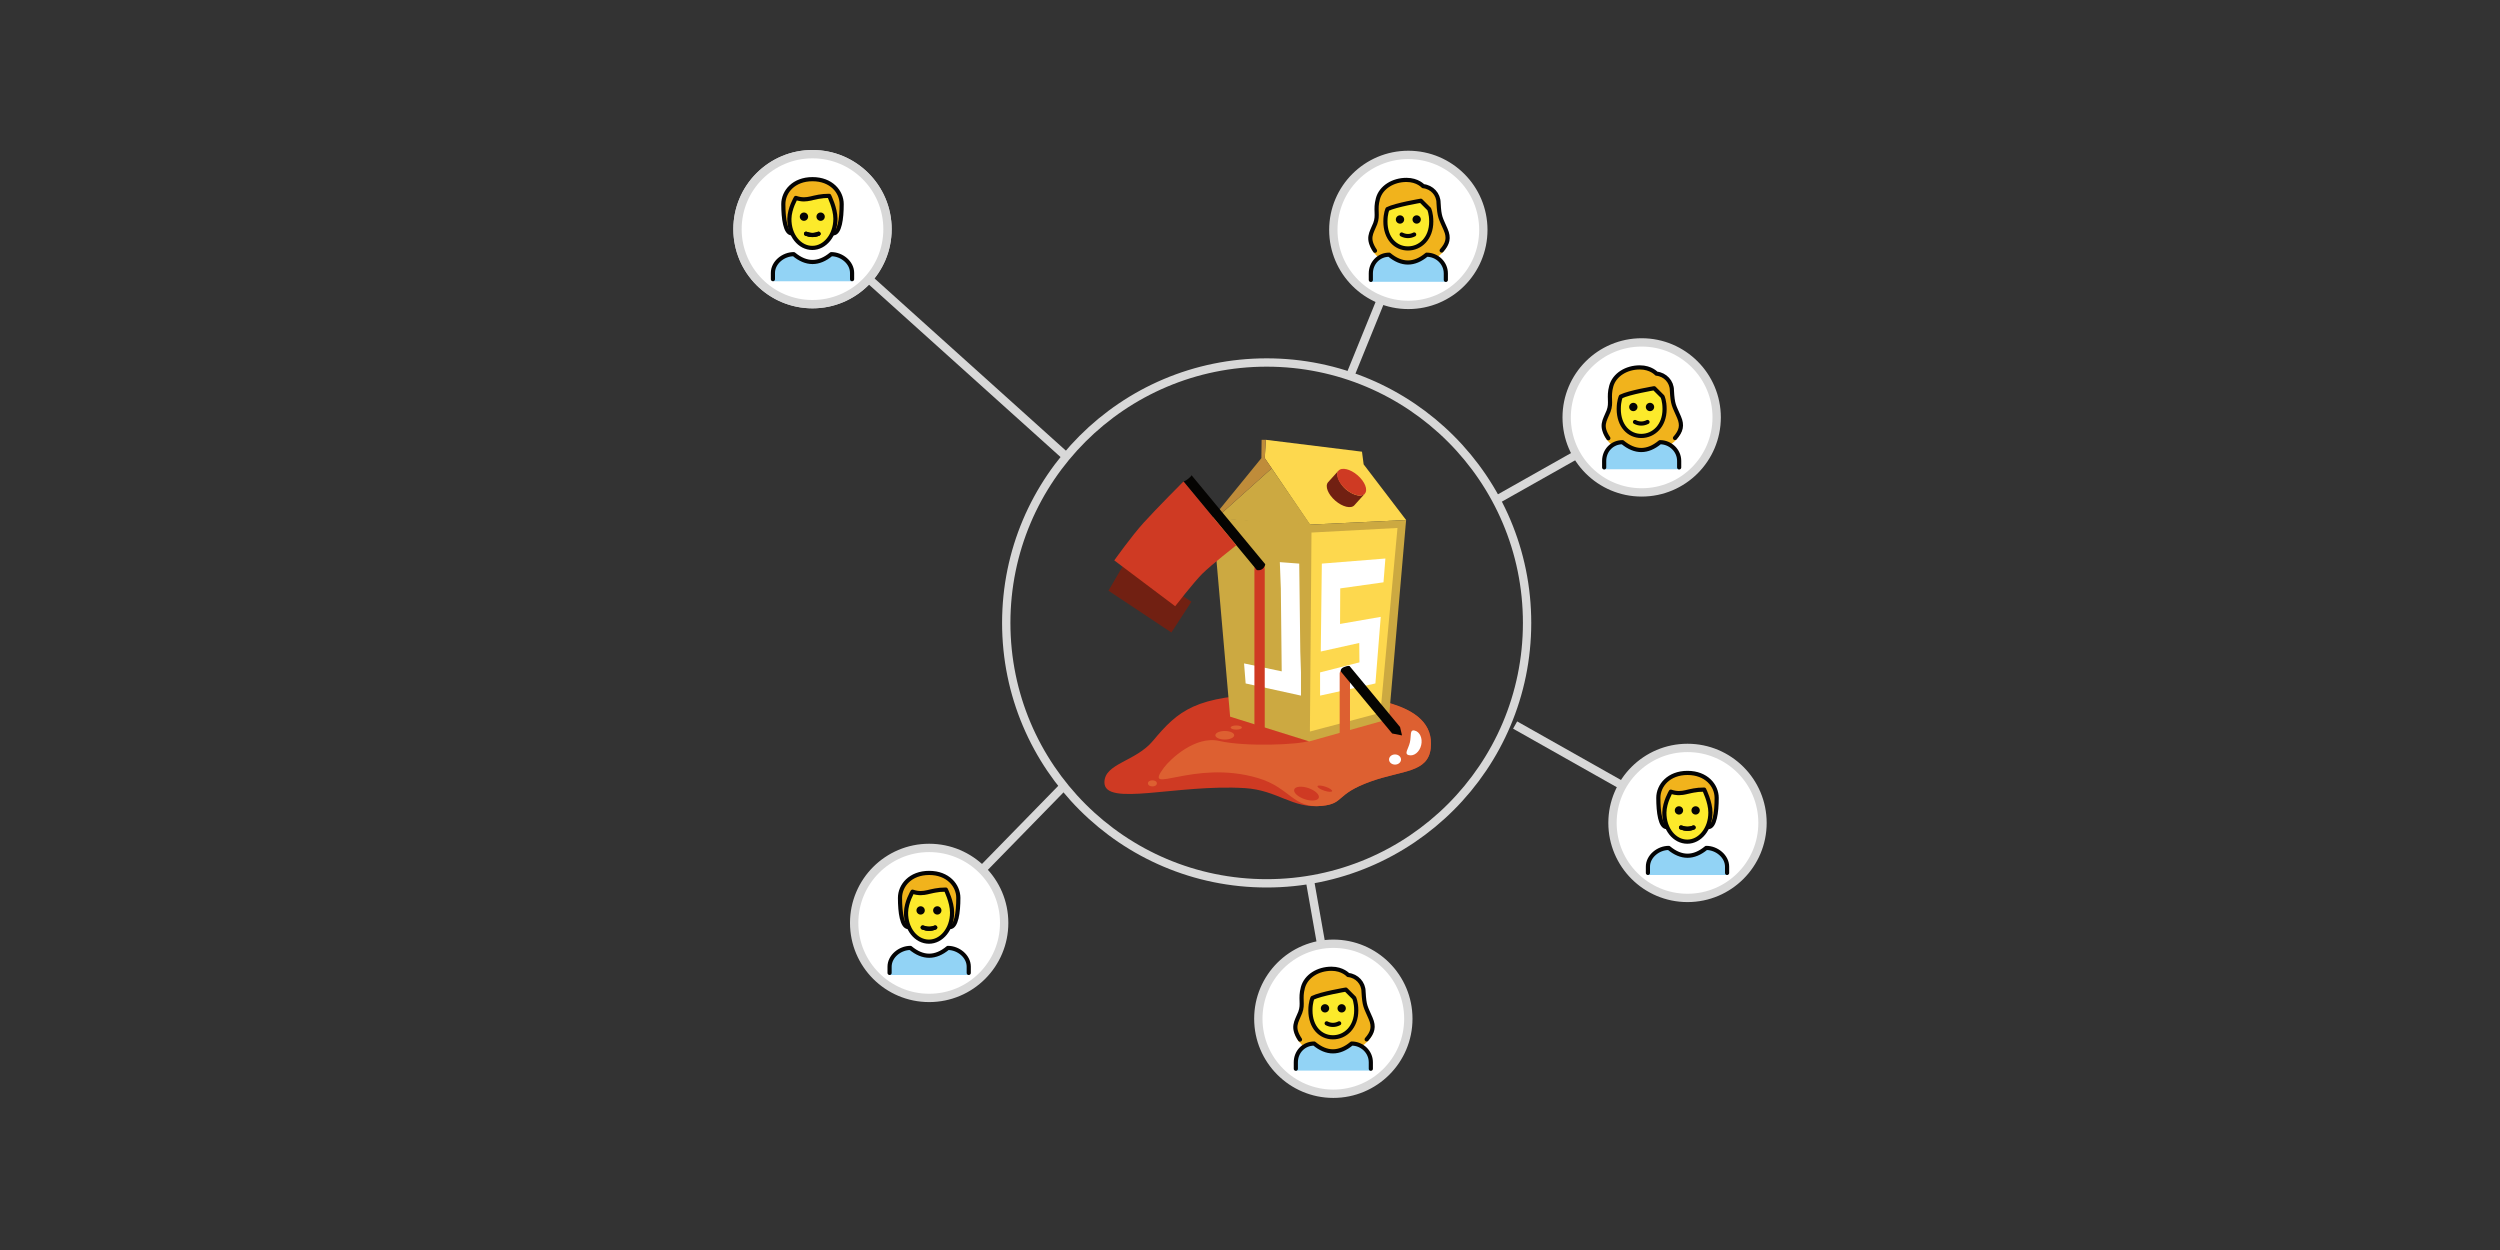 <?xml version="1.0" encoding="UTF-8"?>
<svg width="1200px" height="600px" viewBox="0 0 1200 600" version="1.1" xmlns="http://www.w3.org/2000/svg" xmlns:xlink="http://www.w3.org/1999/xlink">
    <rect x="0" y="0" width="1200" height="600" fill="#333333" stroke="none"/>
    <!-- Generator: Sketch 55.2 (78181) - https://sketchapp.com -->
    <title>cover</title>
    <desc>Created with Sketch.</desc>
    <g id="cover" stroke="none" stroke-width="1" fill="none" fill-rule="evenodd">
        <g id="JuiceShop" transform="translate(483, 174)">
            <circle id="Oval" stroke="#D8D8D8" stroke-width="4" cx="125" cy="125" r="125"></circle>
            <g id="logo" transform="translate(47, 37)">
                <g id="Layer_3" transform="translate(0, 122)" fill="#CF3A23">
                    <path d="M156.754,26.116 C159.265,3.38 124.112,-0.479 80.865,0.226 C43.812,0.829 35.615,8.004 23.365,22.658 C15.048,32.605 0.121,33.41 0.121,42.561 C0.121,54.427 35.015,43.283 67.533,45.294 C83.262,46.267 90.352,55.231 104.335,53.828 C115.481,52.709 110.524,48.293 128.005,42.059 C143.072,36.685 155.447,37.952 156.754,26.116 Z" id="Path"></path>
                </g>
                <g id="Layer_4" transform="translate(21, 122)">
                    <path d="M135.755,26.116 C138.257,3.38 103.215,-0.981 60.13,0.226 C51.504,0.467 83.064,20.447 77.265,22.658 C72.548,24.456 46.794,25.567 34.254,22.658 C22.756,19.99 10.707,31.388 7.641,35.522 C-2.844,49.659 21.609,31.226 52.765,40.45 C68.391,45.075 69.585,55.231 83.518,53.828 C94.626,52.709 89.686,48.293 107.106,42.059 C122.121,36.685 134.452,37.952 135.755,26.116 Z" id="Path" fill="#DD6031"></path>
                    <path d="M125.27,29.483 C122.773,28.886 124.984,26.623 125.747,23.361 C126.509,20.099 125.535,17.075 128.032,17.671 C130.53,18.267 131.936,21.395 131.173,24.656 C130.411,27.918 127.768,30.079 125.27,29.483 Z" id="Path" fill="#FFFFFF"></path>
                    <ellipse id="Oval" fill="#DD6031" cx="36.891" cy="19.923" rx="4.528" ry="2.049"></ellipse>
                    <ellipse id="Oval" fill="#DD6031" cx="42.415" cy="16.215" rx="2.687" ry="1"></ellipse>
                    <ellipse id="Oval" fill="#DD6031" cx="2.157" cy="43.014" rx="2.14" ry="1.458"></ellipse>
                    <ellipse id="Oval" fill="#FFFFFF" cx="118.613" cy="31.568" rx="2.874" ry="2.439"></ellipse>
                    <ellipse id="Oval" fill="#CF3A23" transform="translate(76.121, 47.937) rotate(18.663) translate(-76.121, -47.937) " cx="76.121" cy="47.937" rx="6.223" ry="2.81"></ellipse>
                    <ellipse id="Oval" fill="#CF3A23" transform="translate(84.916, 45.566) rotate(18.663) translate(-84.916, -45.566) " cx="84.916" cy="45.566" rx="3.693" ry="1"></ellipse>
                </g>
                <g id="Juice_Box" transform="translate(52, 0)">
                    <polygon id="Path" fill="#FDD84E" points="25.602 0.105 71.755 5.811 72.55 11.896 92.933 38.612 46.756 40.826 25.103 8.921"></polygon>
                    <polygon id="Path" fill="#CCA941" points="28.434 13.792 47.511 41.674 2.999 37.868 1.798 37.677"></polygon>
                    <polygon id="Path" fill="#BF8C3A" points="25.602 0.105 23.578 0.105 23.466 8.903 0.117 37.559 1.798 37.677 28.434 13.792 25.103 8.921"></polygon>
                    <path d="M63.917,23.775 C65.486,25.138 70.388,28.481 73.116,25.955 C73.116,25.955 69,30.482 68.127,31.495 C66.544,33.331 62.426,32.355 58.927,29.315 C55.429,26.276 53.877,22.323 55.46,20.487 C56.009,19.85 60.449,14.947 60.449,14.947 C58.763,17.134 61.634,21.791 63.917,23.775 Z" id="Path" fill="#712012"></path>
                    <ellipse id="Oval" fill="#CF3A23" transform="translate(66.778, 20.453) rotate(-49.124) translate(-66.778, -20.453) " cx="66.778" cy="20.453" rx="4.389" ry="8.391"></ellipse>
                    <polygon id="Path" fill="#CCA941" points="8.463 133.004 46.435 144.882 84.641 134.151 92.933 38.612 46.756 40.826 0.117 37.559"></polygon>
                    <polygon id="Path" fill="#FDD84E" points="80.598 131.158 46.756 140.137 47.517 44.626 88.795 42.422"></polygon>
                </g>
                <g id="Layer_5" transform="translate(67, 57)" fill="#FFFFFF">
                    <polygon id="Path" points="63.201 60.057 36.642 65.893 36.642 54.749 55.531 49.939 55.44 40.617 36.974 44.727 37.478 2.531 67.991 0.088 67.078 11.508 46.314 14.426 46.224 31.496 65.753 28.095"></polygon>
                    <polygon id="Path" points="0.912 60.057 27.471 65.893 27.471 54.749 27.139 44.727 26.635 2.531 17.319 1.827 17.8 14.426 18.221 54.248 0.144 50.441"></polygon>
                </g>
                <g id="Layer_7" transform="translate(72, 59)">
                    <path d="M0.117,3.427 C0.117,1.547 0.818,0.023 1.682,0.023 L3.507,0.023 C4.371,0.023 5.072,1.547 5.072,3.427 L5.072,81.538 C5.072,83.418 4.371,84.942 3.507,84.942 L1.682,84.942 C0.818,84.942 0.117,83.418 0.117,81.538 L0.117,3.427 Z" id="Path" fill="#CF3A23"></path>
                    <path d="M41.045,53.175 C41.045,52.374 41.745,51.724 42.609,51.724 L44.435,51.724 C45.298,51.724 45.999,52.373 45.999,53.175 L45.999,78.081 L45.999,80.376 L45.999,86.474 C45.999,87.275 45.299,87.925 44.435,87.925 L42.609,87.925 C41.745,87.925 41.045,87.275 41.045,86.474 L41.045,81.76 L41.045,79.647 L41.045,53.175 Z" id="Path" fill="#DD6031"></path>
                </g>
                <g id="Layer_6" transform="translate(2, 17)">
                    <path d="M39.859,0.008 C39.859,0.008 40.253,0.246 38.5,1.679 C36.746,3.113 36.067,3.107 36.067,3.107 L71.275,45.624 C71.275,45.624 72.805,46.072 74.091,44.977 C75.378,43.882 75.303,42.81 75.303,42.81 L39.859,0.008 Z" id="Path" fill="#050402"></path>
                    <path d="M140.03,120.974 L115.767,91.674 C115.767,91.674 115.037,91.409 113.083,92.219 C111.262,92.974 111.523,94.228 111.523,94.228 L136.238,124.074 L140.968,125 L140.03,120.974 Z" id="Path" fill="#050402"></path>
                    <g id="Group" transform="translate(0, 2.987)" fill-rule="nonzero">
                        <polygon id="Path" fill="#712012" points="8.965 37.298 0.064 52.534 30.257 72.614 39.878 57.826"></polygon>
                        <path d="M2.852,38.005 C2.852,38.005 10.972,26.514 17.092,19.766 C23.213,13.017 36.067,0.121 36.067,0.121 L61.416,30.731 C61.416,30.731 49.23,40.302 45.15,44.362 C41.071,48.422 32.085,60.001 32.085,60.001 L2.852,38.005 Z" id="Path" fill="#CF3A23"></path>
                    </g>
                </g>
            </g>
        </g>
        <g id="Man" transform="translate(354, 74)">
            <circle id="Oval" stroke="#D8D8D8" stroke-width="4" cx="36" cy="36" r="36"></circle>
            <g id="1-468" transform="translate(17, 12)">
                <path d="M9,26 C6,26 5,19 5,12 C5,6 10,0 19,0 C28,0 33,6 33,12 C33,19 32,26 29,26" id="Path" fill="#F1B31C" fill-rule="nonzero"></path>
                <path d="M0.1,49 L0.1,45.2 C0.1,40.2 5.1,36.2 10.1,36.2 C16.1,41.2 22.1,41.2 28.1,36.2 C33.1,36.2 38.1,40.2 38.1,45.2 L38.1,49 L0.1,49 Z" id="Path" fill="#92D3F5" fill-rule="nonzero"></path>
                <path d="M24.9,18 C24.9,19.1 24,20 22.9,20 C21.8,20 20.9,19.1 20.9,18 C20.9,16.9 21.8,16 22.9,16 C24,16 24.9,16.9 24.9,18" id="Path" fill="#040404" fill-rule="nonzero"></path>
                <path d="M16.9,18 C16.9,19.1 16,20 14.9,20 C13.8,20 12.9,19.1 12.9,18 C12.9,16.9 13.8,16 14.9,16 C16,16 16.9,16.9 16.9,18" id="Path" fill="#040404" fill-rule="nonzero"></path>
                <path d="M7.9,19 C7.8,27 12,33 18.9,33 C26,33 30,27 30,19 C30,14 27,9 27,9 C19,9 17,12 11,10 C11,10 8,14 7.9,19 Z" id="Path" fill="#FCEA2B" fill-rule="nonzero"></path>
                <path d="M15.9,26.2 C18,27 20,27 21.9,26.2" id="Path" stroke="#040404" stroke-width="2" stroke-linecap="round" stroke-linejoin="round"></path>
                <path d="M9,26 C6,26 5,19 5,12 C5,6 10,0 19,0 C28,0 33,6 33,12 C33,19 32,26 29,26" id="Path" stroke="#040404" stroke-width="2" stroke-linecap="round" stroke-linejoin="round"></path>
                <path d="M0,48 L0,45 C0,40 5,36 10,36 C16,41 22,41 28,36 C33,36 38,40 38,45 L38,48" id="Path" stroke="#040404" stroke-width="2" stroke-linecap="round" stroke-linejoin="round"></path>
                <path d="M24.9,18 C24.9,19.1 24,20 22.9,20 C21.8,20 20.9,19.1 20.9,18 C20.9,16.9 21.8,16 22.9,16 C24,16 24.9,16.9 24.9,18" id="Path" fill="#040404" fill-rule="nonzero"></path>
                <path d="M16.9,18 C16.9,19.1 16,20 14.9,20 C13.8,20 12.9,19.1 12.9,18 C12.9,16.9 13.8,16 14.9,16 C16,16 16.9,16.9 16.9,18" id="Path" fill="#040404" fill-rule="nonzero"></path>
                <path d="M7.9,19 C7.8,27 12.8,33 18.9,33 C24.9,33 30,27 30,19 C30,14 27,8 27,8 C19,8 17,11 11,9 C11,9 8,14 7.9,19 Z" id="Path" stroke="#040404" stroke-width="2" stroke-linejoin="round"></path>
                <path d="M15.9,26.2 C18,27 20,27 21.9,26.2" id="Path" stroke="#040404" stroke-width="2" stroke-linecap="round" stroke-linejoin="round"></path>
            </g>
            <path d="M36.5,36 L157,144.437" id="Line" stroke="#D8D8D8" stroke-width="4" stroke-linecap="square"></path>
            <circle id="Oval" stroke="#D8D8D8" stroke-width="4" fill="#FFFFFF" cx="36" cy="36" r="36"></circle>
            <g id="1-468" transform="translate(17, 12)">
                <path d="M9,26 C6,26 5,19 5,12 C5,6 10,0 19,0 C28,0 33,6 33,12 C33,19 32,26 29,26" id="Path" fill="#F1B31C" fill-rule="nonzero"></path>
                <path d="M0.1,49 L0.1,45.2 C0.1,40.2 5.1,36.2 10.1,36.2 C16.1,41.2 22.1,41.2 28.1,36.2 C33.1,36.2 38.1,40.2 38.1,45.2 L38.1,49 L0.1,49 Z" id="Path" fill="#92D3F5" fill-rule="nonzero"></path>
                <path d="M24.9,18 C24.9,19.1 24,20 22.9,20 C21.8,20 20.9,19.1 20.9,18 C20.9,16.9 21.8,16 22.9,16 C24,16 24.9,16.9 24.9,18" id="Path" fill="#040404" fill-rule="nonzero"></path>
                <path d="M16.9,18 C16.9,19.1 16,20 14.9,20 C13.8,20 12.9,19.1 12.9,18 C12.9,16.9 13.8,16 14.9,16 C16,16 16.9,16.9 16.9,18" id="Path" fill="#040404" fill-rule="nonzero"></path>
                <path d="M7.9,19 C7.8,27 12,33 18.9,33 C26,33 30,27 30,19 C30,14 27,9 27,9 C19,9 17,12 11,10 C11,10 8,14 7.9,19 Z" id="Path" fill="#FCEA2B" fill-rule="nonzero"></path>
                <path d="M15.9,26.2 C18,27 20,27 21.9,26.2" id="Path" stroke="#040404" stroke-width="2" stroke-linecap="round" stroke-linejoin="round"></path>
                <path d="M9,26 C6,26 5,19 5,12 C5,6 10,0 19,0 C28,0 33,6 33,12 C33,19 32,26 29,26" id="Path" stroke="#040404" stroke-width="2" stroke-linecap="round" stroke-linejoin="round"></path>
                <path d="M0,48 L0,45 C0,40 5,36 10,36 C16,41 22,41 28,36 C33,36 38,40 38,45 L38,48" id="Path" stroke="#040404" stroke-width="2" stroke-linecap="round" stroke-linejoin="round"></path>
                <path d="M24.9,18 C24.9,19.1 24,20 22.9,20 C21.8,20 20.9,19.1 20.9,18 C20.9,16.9 21.8,16 22.9,16 C24,16 24.9,16.9 24.9,18" id="Path" fill="#040404" fill-rule="nonzero"></path>
                <path d="M16.9,18 C16.9,19.1 16,20 14.9,20 C13.8,20 12.9,19.1 12.9,18 C12.9,16.9 13.8,16 14.9,16 C16,16 16.9,16.9 16.9,18" id="Path" fill="#040404" fill-rule="nonzero"></path>
                <path d="M7.9,19 C7.8,27 12.8,33 18.9,33 C24.9,33 30,27 30,19 C30,14 27,8 27,8 C19,8 17,11 11,9 C11,9 8,14 7.9,19 Z" id="Path" stroke="#040404" stroke-width="2" stroke-linejoin="round"></path>
                <path d="M15.9,26.2 C18,27 20,27 21.9,26.2" id="Path" stroke="#040404" stroke-width="2" stroke-linecap="round" stroke-linejoin="round"></path>
            </g>
        </g>
        <g id="Man" transform="translate(728.5, 348.646)">
            <path d="M82,46.354 L0.5,0.354" id="Line" stroke="#D8D8D8" stroke-width="4" stroke-linecap="square"></path>
            <circle id="Oval" stroke="#D8D8D8" stroke-width="4" fill="#FFFFFF" cx="81.5" cy="46.354" r="36"></circle>
            <g id="1-468" transform="translate(62.5, 22.354)">
                <path d="M9,26 C6,26 5,19 5,12 C5,6 10,0 19,0 C28,0 33,6 33,12 C33,19 32,26 29,26" id="Path" fill="#F1B31C" fill-rule="nonzero"></path>
                <path d="M0.1,49 L0.1,45.2 C0.1,40.2 5.1,36.2 10.1,36.2 C16.1,41.2 22.1,41.2 28.1,36.2 C33.1,36.2 38.1,40.2 38.1,45.2 L38.1,49 L0.1,49 Z" id="Path" fill="#92D3F5" fill-rule="nonzero"></path>
                <path d="M24.9,18 C24.9,19.1 24,20 22.9,20 C21.8,20 20.9,19.1 20.9,18 C20.9,16.9 21.8,16 22.9,16 C24,16 24.9,16.9 24.9,18" id="Path" fill="#040404" fill-rule="nonzero"></path>
                <path d="M16.9,18 C16.9,19.1 16,20 14.9,20 C13.8,20 12.9,19.1 12.9,18 C12.9,16.9 13.8,16 14.9,16 C16,16 16.9,16.9 16.9,18" id="Path" fill="#040404" fill-rule="nonzero"></path>
                <path d="M7.9,19 C7.8,27 12,33 18.9,33 C26,33 30,27 30,19 C30,14 27,9 27,9 C19,9 17,12 11,10 C11,10 8,14 7.9,19 Z" id="Path" fill="#FCEA2B" fill-rule="nonzero"></path>
                <path d="M15.9,26.2 C18,27 20,27 21.9,26.2" id="Path" stroke="#040404" stroke-width="2" stroke-linecap="round" stroke-linejoin="round"></path>
                <path d="M9,26 C6,26 5,19 5,12 C5,6 10,0 19,0 C28,0 33,6 33,12 C33,19 32,26 29,26" id="Path" stroke="#040404" stroke-width="2" stroke-linecap="round" stroke-linejoin="round"></path>
                <path d="M0,48 L0,45 C0,40 5,36 10,36 C16,41 22,41 28,36 C33,36 38,40 38,45 L38,48" id="Path" stroke="#040404" stroke-width="2" stroke-linecap="round" stroke-linejoin="round"></path>
                <path d="M24.9,18 C24.9,19.1 24,20 22.9,20 C21.8,20 20.9,19.1 20.9,18 C20.9,16.9 21.8,16 22.9,16 C24,16 24.9,16.9 24.9,18" id="Path" fill="#040404" fill-rule="nonzero"></path>
                <path d="M16.9,18 C16.9,19.1 16,20 14.9,20 C13.8,20 12.9,19.1 12.9,18 C12.9,16.9 13.8,16 14.9,16 C16,16 16.9,16.9 16.9,18" id="Path" fill="#040404" fill-rule="nonzero"></path>
                <path d="M7.9,19 C7.8,27 12.8,33 18.9,33 C24.9,33 30,27 30,19 C30,14 27,8 27,8 C19,8 17,11 11,9 C11,9 8,14 7.9,19 Z" id="Path" stroke="#040404" stroke-width="2" stroke-linejoin="round"></path>
                <path d="M15.9,26.2 C18,27 20,27 21.9,26.2" id="Path" stroke="#040404" stroke-width="2" stroke-linecap="round" stroke-linejoin="round"></path>
            </g>
        </g>
        <g id="Men" transform="translate(410, 378.646)">
            <path d="M36.5,64.354 L99,0.354" id="Line" stroke="#D8D8D8" stroke-width="4" stroke-linecap="square"></path>
            <circle id="Oval" stroke="#D8D8D8" stroke-width="4" fill="#FFFFFF" cx="36" cy="64.354" r="36"></circle>
            <g id="1-468" transform="translate(17, 40.354)">
                <path d="M9,26 C6,26 5,19 5,12 C5,6 10,0 19,0 C28,0 33,6 33,12 C33,19 32,26 29,26" id="Path" fill="#F1B31C" fill-rule="nonzero"></path>
                <path d="M0.1,49 L0.1,45.2 C0.1,40.2 5.1,36.2 10.1,36.2 C16.1,41.2 22.1,41.2 28.1,36.2 C33.1,36.2 38.1,40.2 38.1,45.2 L38.1,49 L0.1,49 Z" id="Path" fill="#92D3F5" fill-rule="nonzero"></path>
                <path d="M24.9,18 C24.9,19.1 24,20 22.9,20 C21.8,20 20.9,19.1 20.9,18 C20.9,16.9 21.8,16 22.9,16 C24,16 24.9,16.9 24.9,18" id="Path" fill="#040404" fill-rule="nonzero"></path>
                <path d="M16.9,18 C16.9,19.1 16,20 14.9,20 C13.8,20 12.9,19.1 12.9,18 C12.9,16.9 13.8,16 14.9,16 C16,16 16.9,16.9 16.9,18" id="Path" fill="#040404" fill-rule="nonzero"></path>
                <path d="M7.9,19 C7.8,27 12,33 18.9,33 C26,33 30,27 30,19 C30,14 27,9 27,9 C19,9 17,12 11,10 C11,10 8,14 7.9,19 Z" id="Path" fill="#FCEA2B" fill-rule="nonzero"></path>
                <path d="M15.9,26.2 C18,27 20,27 21.9,26.2" id="Path" stroke="#040404" stroke-width="2" stroke-linecap="round" stroke-linejoin="round"></path>
                <path d="M9,26 C6,26 5,19 5,12 C5,6 10,0 19,0 C28,0 33,6 33,12 C33,19 32,26 29,26" id="Path" stroke="#040404" stroke-width="2" stroke-linecap="round" stroke-linejoin="round"></path>
                <path d="M0,48 L0,45 C0,40 5,36 10,36 C16,41 22,41 28,36 C33,36 38,40 38,45 L38,48" id="Path" stroke="#040404" stroke-width="2" stroke-linecap="round" stroke-linejoin="round"></path>
                <path d="M24.9,18 C24.9,19.1 24,20 22.9,20 C21.8,20 20.9,19.1 20.9,18 C20.9,16.9 21.8,16 22.9,16 C24,16 24.9,16.9 24.9,18" id="Path" fill="#040404" fill-rule="nonzero"></path>
                <path d="M16.9,18 C16.9,19.1 16,20 14.9,20 C13.8,20 12.9,19.1 12.9,18 C12.9,16.9 13.8,16 14.9,16 C16,16 16.9,16.9 16.9,18" id="Path" fill="#040404" fill-rule="nonzero"></path>
                <path d="M7.9,19 C7.8,27 12.8,33 18.9,33 C24.9,33 30,27 30,19 C30,14 27,8 27,8 C19,8 17,11 11,9 C11,9 8,14 7.9,19 Z" id="Path" stroke="#040404" stroke-width="2" stroke-linejoin="round"></path>
                <path d="M15.9,26.2 C18,27 20,27 21.9,26.2" id="Path" stroke="#040404" stroke-width="2" stroke-linecap="round" stroke-linejoin="round"></path>
            </g>
        </g>
        <g id="Women" transform="translate(604, 423.646)">
            <path d="M36.5,65.354 L25,0.354" id="Line" stroke="#D8D8D8" stroke-width="4" stroke-linecap="square"></path>
            <circle id="Oval" stroke="#D8D8D8" stroke-width="4" fill="#FFFFFF" cx="36" cy="65.354" r="36"></circle>
            <g id="1-467" transform="translate(17, 41.354)">
                <path d="M35.6,34.7 C38.5,31.6 39.3,27.9 37.6,23.9 C35.2,18.2 34.6,18.3 34.2,11.1 C34.2,6.9 31,3.4 26.8,3.1 C26.8,3.1 24.2,0.1 18.8,0.1 C12.4,0.1 6.6,3.6 5.1,9.1 C3.6,14.7 5.4,16.9 3.8,21.1 C2,25.8 -2,29.5 2.5,35 C5.3,38.5 11.7,42.1 19.7,42.1 C25.7,42 32.6,37.9 35.6,34.7 Z" id="Path" fill="#F1B31C" fill-rule="nonzero"></path>
                <path d="M1,48.9 L1,45 C1,40 4.8,36 9.8,36 C15.8,41 21.8,41 27.8,36 C32.8,36 37,40 37,45 L37,48.9 L1,48.9 Z" id="Path" fill="#92D3F5" fill-rule="nonzero"></path>
                <path d="M8,20 C8,28 12.8,32.9 18.8,32.9 C24.8,32.9 30,28 30,20 C30,16 29,14 29,14 C27,12 25,10 25,10 C25,10 13,12 9,14 C9,14 8,16 8,20 Z" id="Path" fill="#FCEA2B" fill-rule="nonzero"></path>
                <path d="M1,48 L1,44.9 C1,39.9 4.8,35.9 9.8,35.9 C15.8,40.9 21.8,40.9 27.8,35.9 C32.8,35.9 37,39.9 37,44.9 L37,48" id="Path" stroke="#040404" stroke-width="2" stroke-linecap="round" stroke-linejoin="round"></path>
                <path d="M25,19 C25,20.1 24.1,21 23,21 C21.9,21 21,20.1 21,19 C21,17.9 21.9,17 23,17 C24.1,17 25,17.9 25,19" id="Path" fill="#040404" fill-rule="nonzero"></path>
                <path d="M17,19 C17,20.1 16.1,21 15,21 C13.9,21 13,20.1 13,19 C13,17.9 13.9,17 15,17 C16.1,17 17,17.9 17,19" id="Path" fill="#040404" fill-rule="nonzero"></path>
                <path d="M8,20 C8,28 12.8,32.9 18.8,32.9 C24.8,32.9 30,28 30,20 C30,16 29,14 29,14 C27,12 25,10 25,10 C25,10 13,12 9,14 C9,14 8,16 8,20 Z" id="Path" stroke="#040404" stroke-width="2" stroke-linejoin="round"></path>
                <path d="M15.8,26.2 C17.7,27.2 19.9,27.2 21.8,26.2" id="Path" stroke="#040404" stroke-width="2" stroke-linecap="round" stroke-linejoin="round"></path>
                <path d="M3,34 C-1,28 1.2,25.7 3.1,21 C4.7,16.8 2.9,14.5 4.4,9 C5.9,3.5 11.7,0 18.1,0 C23.5,0 26.1,3 26.1,3 C30.3,3.4 33.5,6.9 33.5,11 C33.9,18.2 34.5,18.2 36.9,23.8 C38.7,27.9 37.9,30.6 35,33.9" id="Path" stroke="#040404" stroke-width="2" stroke-linecap="round" stroke-linejoin="round"></path>
            </g>
        </g>
        <g id="Women" transform="translate(640, 74)">
            <path d="M36.5,36.354 L9,104" id="Line" stroke="#D8D8D8" stroke-width="4" stroke-linecap="square"></path>
            <circle id="Oval" stroke="#D8D8D8" stroke-width="4" fill="#FFFFFF" cx="36" cy="36.354" r="36"></circle>
            <g id="1-467" transform="translate(17, 12.354)">
                <path d="M35.6,34.7 C38.5,31.6 39.3,27.9 37.6,23.9 C35.2,18.2 34.6,18.3 34.2,11.1 C34.2,6.9 31,3.4 26.8,3.1 C26.8,3.1 24.2,0.1 18.8,0.1 C12.4,0.1 6.6,3.6 5.1,9.1 C3.6,14.7 5.4,16.9 3.8,21.1 C2,25.8 -2,29.5 2.5,35 C5.3,38.5 11.7,42.1 19.7,42.1 C25.7,42 32.6,37.9 35.6,34.7 Z" id="Path" fill="#F1B31C" fill-rule="nonzero"></path>
                <path d="M1,48.9 L1,45 C1,40 4.8,36 9.8,36 C15.8,41 21.8,41 27.8,36 C32.8,36 37,40 37,45 L37,48.9 L1,48.9 Z" id="Path" fill="#92D3F5" fill-rule="nonzero"></path>
                <path d="M8,20 C8,28 12.8,32.9 18.8,32.9 C24.8,32.9 30,28 30,20 C30,16 29,14 29,14 C27,12 25,10 25,10 C25,10 13,12 9,14 C9,14 8,16 8,20 Z" id="Path" fill="#FCEA2B" fill-rule="nonzero"></path>
                <path d="M1,48 L1,44.9 C1,39.9 4.8,35.9 9.8,35.9 C15.8,40.9 21.8,40.9 27.8,35.9 C32.8,35.9 37,39.9 37,44.9 L37,48" id="Path" stroke="#040404" stroke-width="2" stroke-linecap="round" stroke-linejoin="round"></path>
                <path d="M25,19 C25,20.1 24.1,21 23,21 C21.9,21 21,20.1 21,19 C21,17.9 21.9,17 23,17 C24.1,17 25,17.9 25,19" id="Path" fill="#040404" fill-rule="nonzero"></path>
                <path d="M17,19 C17,20.1 16.1,21 15,21 C13.9,21 13,20.1 13,19 C13,17.9 13.9,17 15,17 C16.1,17 17,17.9 17,19" id="Path" fill="#040404" fill-rule="nonzero"></path>
                <path d="M8,20 C8,28 12.8,32.9 18.8,32.9 C24.8,32.9 30,28 30,20 C30,16 29,14 29,14 C27,12 25,10 25,10 C25,10 13,12 9,14 C9,14 8,16 8,20 Z" id="Path" stroke="#040404" stroke-width="2" stroke-linejoin="round"></path>
                <path d="M15.8,26.2 C17.7,27.2 19.9,27.2 21.8,26.2" id="Path" stroke="#040404" stroke-width="2" stroke-linecap="round" stroke-linejoin="round"></path>
                <path d="M3,34 C-1,28 1.2,25.7 3.1,21 C4.7,16.8 2.9,14.5 4.4,9 C5.9,3.5 11.7,0 18.1,0 C23.5,0 26.1,3 26.1,3 C30.3,3.4 33.5,6.9 33.5,11 C33.9,18.2 34.5,18.2 36.9,23.8 C38.7,27.9 37.9,30.6 35,33.9" id="Path" stroke="#040404" stroke-width="2" stroke-linecap="round" stroke-linejoin="round"></path>
            </g>
        </g>
        <g id="Women" transform="translate(719, 164)">
            <path d="M69.5,36.354 L1,75" id="Line" stroke="#D8D8D8" stroke-width="4" stroke-linecap="square"></path>
            <circle id="Oval" stroke="#D8D8D8" stroke-width="4" fill="#FFFFFF" cx="69" cy="36.354" r="36"></circle>
            <g id="1-467" transform="translate(50, 12.354)">
                <path d="M35.6,34.7 C38.5,31.6 39.3,27.9 37.6,23.9 C35.2,18.2 34.6,18.3 34.2,11.1 C34.2,6.9 31,3.4 26.8,3.1 C26.8,3.1 24.2,0.1 18.8,0.1 C12.4,0.1 6.6,3.6 5.1,9.1 C3.6,14.7 5.4,16.9 3.8,21.1 C2,25.8 -2,29.5 2.5,35 C5.3,38.5 11.7,42.1 19.7,42.1 C25.7,42 32.6,37.9 35.6,34.7 Z" id="Path" fill="#F1B31C" fill-rule="nonzero"></path>
                <path d="M1,48.9 L1,45 C1,40 4.8,36 9.8,36 C15.8,41 21.8,41 27.8,36 C32.8,36 37,40 37,45 L37,48.9 L1,48.9 Z" id="Path" fill="#92D3F5" fill-rule="nonzero"></path>
                <path d="M8,20 C8,28 12.8,32.9 18.8,32.9 C24.8,32.9 30,28 30,20 C30,16 29,14 29,14 C27,12 25,10 25,10 C25,10 13,12 9,14 C9,14 8,16 8,20 Z" id="Path" fill="#FCEA2B" fill-rule="nonzero"></path>
                <path d="M1,48 L1,44.9 C1,39.9 4.8,35.9 9.8,35.9 C15.8,40.9 21.8,40.9 27.8,35.9 C32.8,35.9 37,39.9 37,44.9 L37,48" id="Path" stroke="#040404" stroke-width="2" stroke-linecap="round" stroke-linejoin="round"></path>
                <path d="M25,19 C25,20.1 24.1,21 23,21 C21.9,21 21,20.1 21,19 C21,17.9 21.9,17 23,17 C24.1,17 25,17.9 25,19" id="Path" fill="#040404" fill-rule="nonzero"></path>
                <path d="M17,19 C17,20.1 16.1,21 15,21 C13.9,21 13,20.1 13,19 C13,17.9 13.9,17 15,17 C16.1,17 17,17.9 17,19" id="Path" fill="#040404" fill-rule="nonzero"></path>
                <path d="M8,20 C8,28 12.8,32.9 18.8,32.9 C24.8,32.9 30,28 30,20 C30,16 29,14 29,14 C27,12 25,10 25,10 C25,10 13,12 9,14 C9,14 8,16 8,20 Z" id="Path" stroke="#040404" stroke-width="2" stroke-linejoin="round"></path>
                <path d="M15.8,26.2 C17.7,27.2 19.9,27.2 21.8,26.2" id="Path" stroke="#040404" stroke-width="2" stroke-linecap="round" stroke-linejoin="round"></path>
                <path d="M3,34 C-1,28 1.2,25.7 3.1,21 C4.7,16.8 2.9,14.5 4.4,9 C5.9,3.5 11.7,0 18.1,0 C23.5,0 26.1,3 26.1,3 C30.3,3.4 33.5,6.9 33.5,11 C33.9,18.2 34.5,18.2 36.9,23.8 C38.7,27.9 37.9,30.6 35,33.9" id="Path" stroke="#040404" stroke-width="2" stroke-linecap="round" stroke-linejoin="round"></path>
            </g>
        </g>
    </g>
</svg>